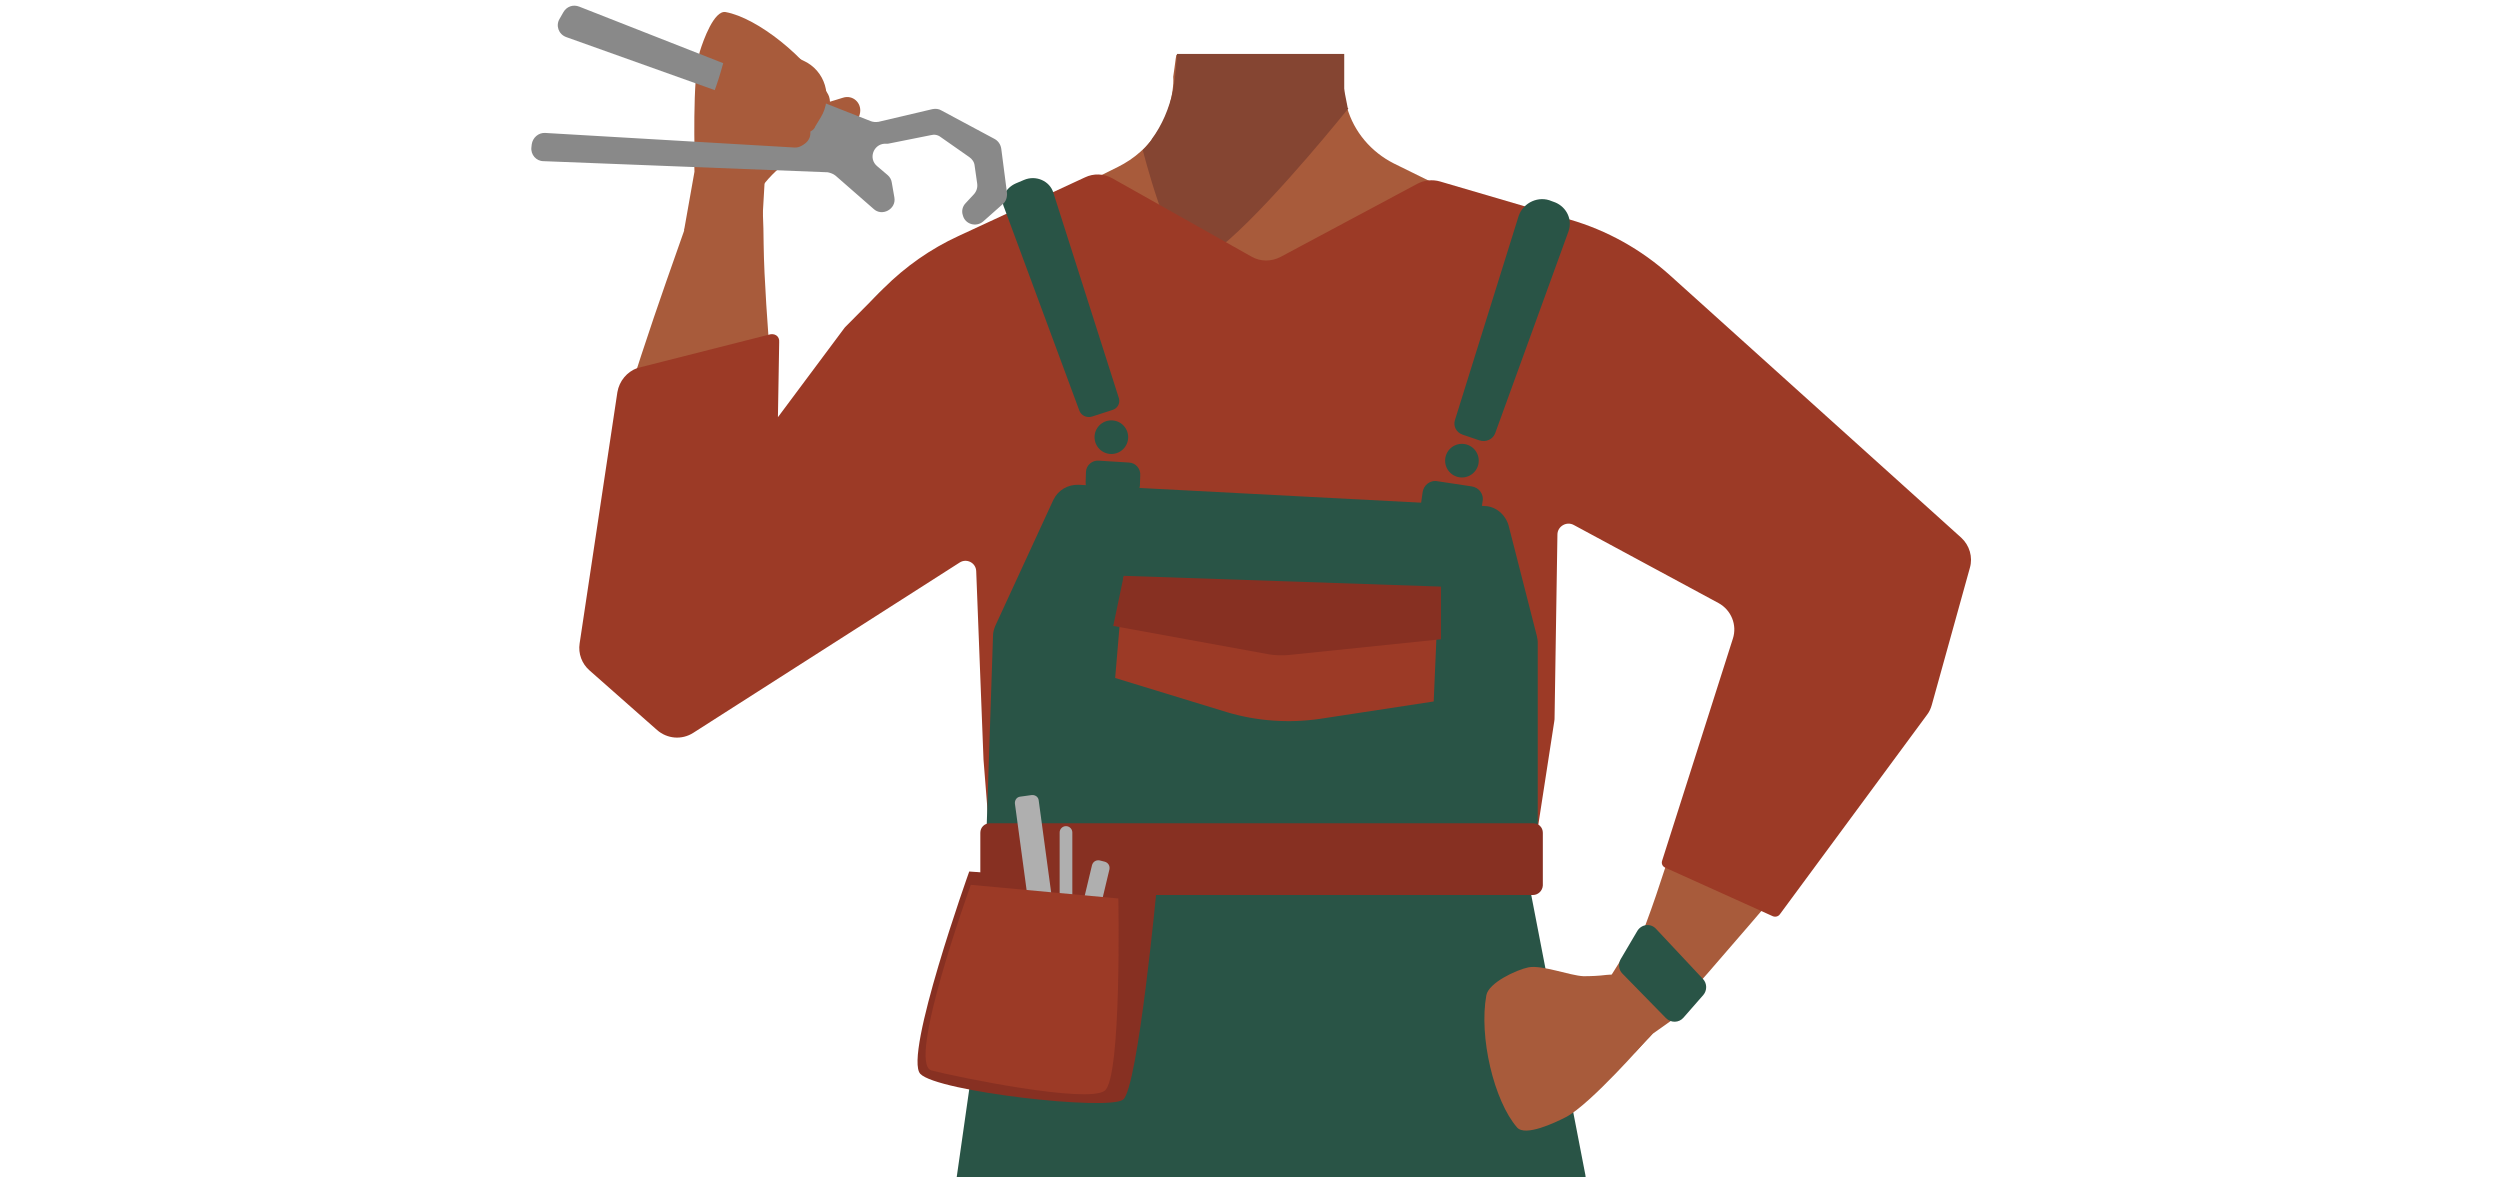 <?xml version="1.0" encoding="utf-8"?>
<!-- Generator: Adobe Illustrator 26.0.3, SVG Export Plug-In . SVG Version: 6.00 Build 0)  -->
<svg version="1.1" id="Layer_1" xmlns="http://www.w3.org/2000/svg" xmlns:xlink="http://www.w3.org/1999/xlink" x="0px" y="0px"
	 viewBox="0 0 788 371" style="enable-background:new 0 0 788 371;" xml:space="preserve">
<style type="text/css">
	.st0{fill:#A85B3B;}
	.st1{fill:#854532;}
	.st2{fill:none;stroke:#000000;stroke-width:3;stroke-miterlimit:10;}
	.st3{fill:#473415;}
	.st4{fill:#472E1D;}
	.st5{fill:#9C3A26;}
	.st6{fill:#295446;}
	.st7{fill:#873022;}
	.st8{fill:#AFAFAF;}
	.st9{fill:none;}
	.st10{fill:#898989;}
</style>
<path class="st0" d="M217.1,225c19.9-0.1,26.1-23,27.8-31.4s1.1-26.2,0.9-34.9c-0.7-22.3-4.8-59.8-5.1-81.6
	c-0.2-14.4,0-21.9-9.2-24.2c-8.4-2.1-12.9,11.3-14.7,16.5c-7.5,21.4-22.7,63.2-26.8,86.8c-1.7,9.7-3.3,29.7-1.8,39.4
	C192.6,222.8,211.3,225,217.1,225z"/>
<path class="st0" d="M226.2,64.6c-3.3-1.2-7.6-5-7.2-13.4c0,0-0.9-26.9,1.6-35c1.1-3.6,4.5-13,8.1-12.4c10,1.8,25.7,14.3,32.3,25.9
	c2,3.5-1.2,12.2-3.3,15.3c-2.3,3.4-10.2,6.3-13.1,8.9c-1.6,1.5-3.1,3.2-4.5,4.9C236.6,63.2,230.8,66.2,226.2,64.6z"/>
<path class="st0" d="M595.2,161.7c-18.5-7.2-32.7,11.8-37.4,19s-10.7,23.9-13.6,32.1c-7.5,21-17.5,57.3-25.2,77.8
	c-5,13.5-8.1,20.4-0.3,25.9c7,5,16.1-5.8,19.7-9.9c14.8-17.2,44.3-50.4,56.8-70.9c5.1-8.4,14-26.4,16.1-36
	C617.4,172.8,600.7,163.8,595.2,161.7z"/>
<polygon class="st0" points="512.2,300.5 508,307.2 511.3,319.7 515.3,331.8 521,325.8 531,318.7 "/>
<path class="st0" d="M516.9,109.8c-0.6,38.4-26.2,33.2-36.9,42.3c-12.6,10.8-8.3,50-17.2,64c-2.5,3.8-11.4,10.1-15.8,9.1
	c-12.5-2.9-24-30.7-34.8-37.7c-6.3-4.1-23.6-3.6-30.2,0c-11.2,6.2-22.3,34.9-34.8,37.7c-4.4,1-13.4-5.2-15.8-9.1
	c-8.9-14-4.6-53.2-17.2-64c-10.6-9.1-36.2-3.9-36.9-42.3c-0.4-26.6,35-37.3,35-37.3l40.1-19.9c2.6-1.3,5-2.9,7.1-4.8
	c0.8-0.7,1.6-1.5,2.3-2.3c0.2-0.2,0.4-0.5,0.6-0.7c4-4.7,6.5-10.4,7.2-16.4c0.2-1.4,0.3-2.8,0.2-4.2l0.4-2.8l0.4-3l0.2-1.1h52.6
	l0.1,4.6v1.3v3.2c0,0.3,0,0.7,0,1l0,0c0,0.6,0.1,1.3,0.2,1.9c0.2,1.5,0.5,3.1,0.9,4.6c2.2,7.7,7.6,14,14.7,17.6l40.8,20.1
	c1,0.5,2.1,1,3.2,1.3C490,75.3,517.2,86.5,516.9,109.8z"/>
<path class="st1" d="M425,34.2l-1,1.2c-5.1,6.3-28.8,35.1-41.8,44.3c-3.2,2.3-5.7,3.4-7.2,2.7c-6.8-3.3-14.8-35.1-14.8-35.1l0.1-0.1
	c0.6-0.6,1.2-1.2,1.7-1.9c0.3-0.4,0.7-0.8,1-1.3v-0.1c3.3-4.5,5.5-9.7,6.7-15.2c0-0.2,0.1-0.4,0.1-0.6c0.4-2.3,0.7-4.7,0.9-7
	c0.1-1,0.1-2,0.2-3l0.1-1.1h52.7v4.2v6.7l0.1,0.8l0.1,0.7l0.9,4.6L425,34.2z"/>
<path class="st2" d="M459.5,116.7c11.9,25,40.9,38.8,40.9,38.8s53,32.8,70.4,44c8.2,5.3,25.2,16.6,39-3.6l0,0
	c11.3-16.6-2.8-30.4-10.2-36.2c-15-11.8-47.9-32.6-60.5-46.7c-9.4-10.5-19.8-30.3-43.1-36.2c0,0-18.6-6.9-31.8,8.3l-0.5,0.6
	C456.2,94.2,454.5,106.4,459.5,116.7L459.5,116.7z"/>
<path class="st2" d="M336.8,117c-8.5,26.3-35.5,43.8-35.5,43.8s-48.2,39.4-64.1,52.8c-7.5,6.3-22.8,19.7-39.1,1.5l0,0
	c-13.4-15-1.2-30.5,5.4-37.2c13.3-13.7,43.2-38.6,53.9-54.2c7.9-11.6,15.6-32.7,38-41.5c0,0,17.5-9.3,32.6,4l0.6,0.5
	C337.2,94.2,340.3,106.1,336.8,117z"/>
<polygon class="st3" points="319,321.6 320.5,299.1 475.5,299.1 477.5,318.6 "/>
<circle class="st4" cx="466.2" cy="292.4" r="4.7"/>
<path class="st5" d="M482.2,277.3l7.7-49.9c0.1-0.4,0.1-0.9,0.1-1.3l0.9-57.6c0-2.6,2.9-4.3,5.2-3l45.6,24.6c4,2.2,5.9,6.9,4.5,11.2
	l-22.3,70c-0.3,0.9,0.1,1.8,1,2.2l33.9,15.3c0.8,0.3,1.7,0.1,2.2-0.6l46.4-62.9c0.7-0.9,1.2-2,1.5-3.1l12-43.2
	c1-3.4-0.1-7.1-2.7-9.5l-91.8-82.7c-9.1-8.2-19.9-14.2-31.6-17.6l-40.9-12c-2.4-0.7-5-0.4-7.1,0.7L403.6,81
	c-2.9,1.5-6.3,1.5-9.1-0.1l-43.9-24.7c-2.7-1.5-5.9-1.6-8.6-0.3l-39.9,18.5c-8.7,4-16.7,9.6-23.5,16.4l-12,12.1
	c-0.2,0.2-0.4,0.4-0.6,0.7l-20.8,27.9l0.4-23.6c0.2-2-1.5-3-3.3-2.4L200.9,116c-3.3,1.2-5.7,4.1-6.3,7.6l-11.9,79.2
	c-0.5,3.2,0.7,6.4,3.1,8.5l21.3,18.8c3.2,2.8,7.8,3.2,11.4,0.9l84-53.7c2.2-1.4,5.1,0.1,5.2,2.7l2.3,59.4l2.5,31.5"/>
<path class="st6" d="M312.5,270.8l1.2,14.5c0,0.2,0,0.4,0,0.6l-13,91.1c0.2,9.2,7,16.7,15.8,18c3.3,0.5,6.5,1,9.7,1.7l40.6,6.2
	c24.9,5.8,50.9,5.1,75.5-2.1l39.5-8.9c11.3-0.3,19.7-10.5,17.9-21.6l-17.4-90c-0.2-1-0.2-2,0-3"/>
<path class="st6" d="M320.2,57.8l2.6-1.1c3.8-1.6,8.1,0.4,9.2,4l20.7,64.9c0.4,1.5-0.4,3.1-2,3.6l-6.5,2.1c-1.7,0.5-3.4-0.3-4-1.9
	l-23.7-64C315.2,62.6,317,59.2,320.2,57.8z"/>
<path class="st6" d="M490.2,63.8l-1.1-0.4c-4.1-1.8-8.9,0.4-10.4,4.6l-20.1,64.4c-0.6,1.9,0.4,3.9,2.4,4.6l5.3,1.8
	c2,0.7,4.3-0.3,5-2.3l23.1-63.6C495.7,69.2,493.8,65.3,490.2,63.8z"/>
<circle class="st6" cx="350.3" cy="137.8" r="5.3"/>
<circle class="st6" cx="460.8" cy="145.2" r="5.3"/>
<path class="st6" d="M340,152.8l128,6.7c3.5,0.1,6.5,2.7,7.5,6.1l8.9,34.8c0.1,0.7,0.3,1.3,0.3,2v67.1h-174l2.3-69.1
	c0-1.1,0.3-2.1,0.7-3.1l18.3-39.7C333.5,154.5,336.5,152.7,340,152.8z"/>
<path class="st6" d="M355.2,156.5l-9.5-0.6c-2.1-0.1-3.7-2-3.5-4.1l0.1-3.1c0.1-2.1,2-3.7,4.1-3.5l9.5,0.6c2.1,0.1,3.7,2,3.5,4.1
	l-0.1,3.1C359.2,154.9,357.5,156.5,355.2,156.5z"/>
<path class="st6" d="M461.8,166.6l-10.6-1.6c-2.3-0.3-4-2.4-3.5-4.8l0.7-5c0.3-2.3,2.4-4,4.8-3.5l10.6,1.6c2.3,0.3,4,2.4,3.5,4.8
	l-0.7,5C466.2,165.3,464.2,167,461.8,166.6z"/>
<path class="st5" d="M354.2,181.8l-2.7,31.9l35.3,10.8c9.4,2.8,19.4,3.5,29.1,2.1l36-5.5l1.4-32.5L354.2,181.8z"/>
<path class="st7" d="M354.2,181.5l-3.3,15.8l48.8,8.9c2,0.4,4.1,0.4,6.1,0.3l48.4-5v-16.6L354.2,181.5z"/>
<path class="st7" d="M483.2,282.1H312c-1.7,0-3-1.3-3-3v-16.6c0-1.7,1.3-3,3-3h171.3c1.7,0,3,1.3,3,3v16.6
	C486.2,280.8,484.8,282.1,483.2,282.1z"/>
<path class="st7" d="M305.5,274.7c0,0-20.8,58.2-15.4,63.8c5.4,5.6,59.2,11.7,63.9,8.1c4.7-3.6,10.7-67.7,10.7-67.7L305.5,274.7z"/>
<path class="st8" d="M331.8,299.6l-3.6,0.5c-1.1,0.1-2.1-0.6-2.2-1.7l-6.1-45.1c-0.1-1.1,0.6-2.1,1.7-2.2l3.6-0.5
	c1.1-0.1,2.1,0.6,2.2,1.7l6.1,45.1C333.7,298.4,332.8,299.4,331.8,299.6z"/>
<path class="st8" d="M336,300L336,300c-1.1,0-2-0.9-2-2v-35.6c0-1.1,0.9-2,2-2l0,0c1.1,0,2,0.9,2,2V298C337.8,299.1,337,300,336,300
	z"/>
<path class="st8" d="M341.5,299.8l-1.6-0.4c-1.1-0.3-1.7-1.3-1.5-2.4l5.8-24.3c0.3-1.1,1.3-1.7,2.4-1.5l1.6,0.4
	c1.1,0.3,1.7,1.3,1.5,2.4l-5.8,24.3C343.7,299.4,342.5,300.1,341.5,299.8z"/>
<path class="st5" d="M306,278.9c0,0-20.4,56.4-12.4,58.5s49.1,10.5,54.6,6.4c5.4-4.1,4.3-60.6,4.3-60.6L306,278.9z"/>
<path class="st0" d="M245.2,48l0.7,1.3c1.2,2.1,4.1,2.6,6,1.3l17.6-12.4c0.9-0.6,1.5-1.6,1.6-2.7l0,0c0.5-3.1-2.3-5.7-5.4-4.7
	l-3.9,1.2c-2.5,0.8-5.2-0.9-5.3-3.6l-0.3-3.2"/>
<path class="st9" d="M435.3,257.5c16.2,5.2,23.2,9.6,27,16.6c3.1,5.6,6,18.5,6.3,24.9c0.5,15.1-7.8,52.9-21.9,65.6
	c-14.4,12.9-84.8,12.9-99.2,0C333.4,352,325,314.1,325.6,299c0.2-6.4,3.2-19.3,6.3-24.9c3.8-6.9,10.9-11.3,27-16.6
	c18.5-6,37.3-5,37.3-5S416.8,251.5,435.3,257.5z"/>
<polygon class="st0" points="240.4,67.9 241.1,55.8 229.1,52.6 218.9,45.9 218.9,54.1 215.6,72.7 "/>
<path class="st10" d="M182.6,2.1l91.9,36.1c0.8,0.3,1.6,0.3,2.4,0.2l17-4c1-0.2,2-0.1,2.8,0.4l16.8,9c1.1,0.6,1.9,1.7,2.1,3.1
	l1.8,13.9c0.1,1.3-0.3,2.7-1.3,3.5l-6.2,5.5c-2.2,1.9-5.7,0.9-6.4-1.9l0,0c-0.5-1.4-0.1-2.9,0.9-3.9l2.6-2.8c0.8-0.9,1.2-2.1,1-3.4
	l-0.8-5.6c-0.1-1.1-0.8-2.1-1.7-2.7l-9-6.3c-0.9-0.7-2-0.9-3.1-0.6l-13,2.6c-0.1,0-0.3,0.1-0.6,0.1h-1c-3.5,0.2-5.2,4.7-2.3,7.1
	l3.3,2.8c0.7,0.6,1.2,1.5,1.3,2.4l0.8,4.6c0.7,3.7-3.9,6.2-6.6,3.6l-11.9-10.4c-0.7-0.6-1.6-0.9-2.5-1.1l-89.6-3.5
	c-2.3,0-4.1-2.1-3.8-4.4l0.1-0.9c0.3-2.1,2.1-3.7,4.2-3.6l78.6,4.6c1,0.1,1.9-0.3,2.7-0.8l0.7-0.5c2.6-2,2-5.9-1.1-7l-74.2-26.5
	c-2.5-0.9-3.4-3.7-2.1-5.8l1.2-2.1C178.6,2.1,180.6,1.3,182.6,2.1z"/>
<path class="st0" d="M230.6,8.5c0.2,0.2-3.8,18.7-7.7,25.2c-0.8,1.4-0.2,3.3,1.4,3.9l0.4,0.1c1.1,0.4,2.4-0.1,3-1l4.7-1.1
	c-0.7,1.4,0.1,3.1,1.6,3.6l0,0c1.2,0.5,2.4-0.1,3-1.1l2.9-1.4c-0.5,1.4,0.2,3,1.6,3.5l1,0.3c1.3,0.5,2.6-0.1,3.2-1.3l4.1-1.6
	c-0.4,1.4,0.4,2.8,1.7,3.3l1.9,0.7c1.4,0.5,3.2-0.5,3.6-1.8l1.7-2.8c3.9-6.4,1.4-14.8-5.5-17.9L230.6,8.5z"/>
<path class="st0" d="M522,313c2,3.2,3.1,9-3,14.8c0,0-17.6,20.2-25.4,24.3c-3.5,1.8-12.8,6.2-15.4,3.3c-7.3-8.4-12.1-28.6-9.7-41.7
	c0.7-3.9,9.4-8,13.3-8.8c4.3-0.8,13,2.6,17.3,2.8c2.4,0,4.8-0.1,7.2-0.4C512.2,306.7,519.2,308.6,522,313z"/>
<path class="st6" d="M510.8,302.4l5.3-9c1.3-2.1,4.2-2.5,5.9-0.6l14.8,15.8c1.3,1.4,1.3,3.6,0.1,5l-6.3,7.2
	c-1.4,1.6-3.9,1.7-5.5,0.1l-13.7-14C510.2,305.7,510,303.9,510.8,302.4z"/>
</svg>
